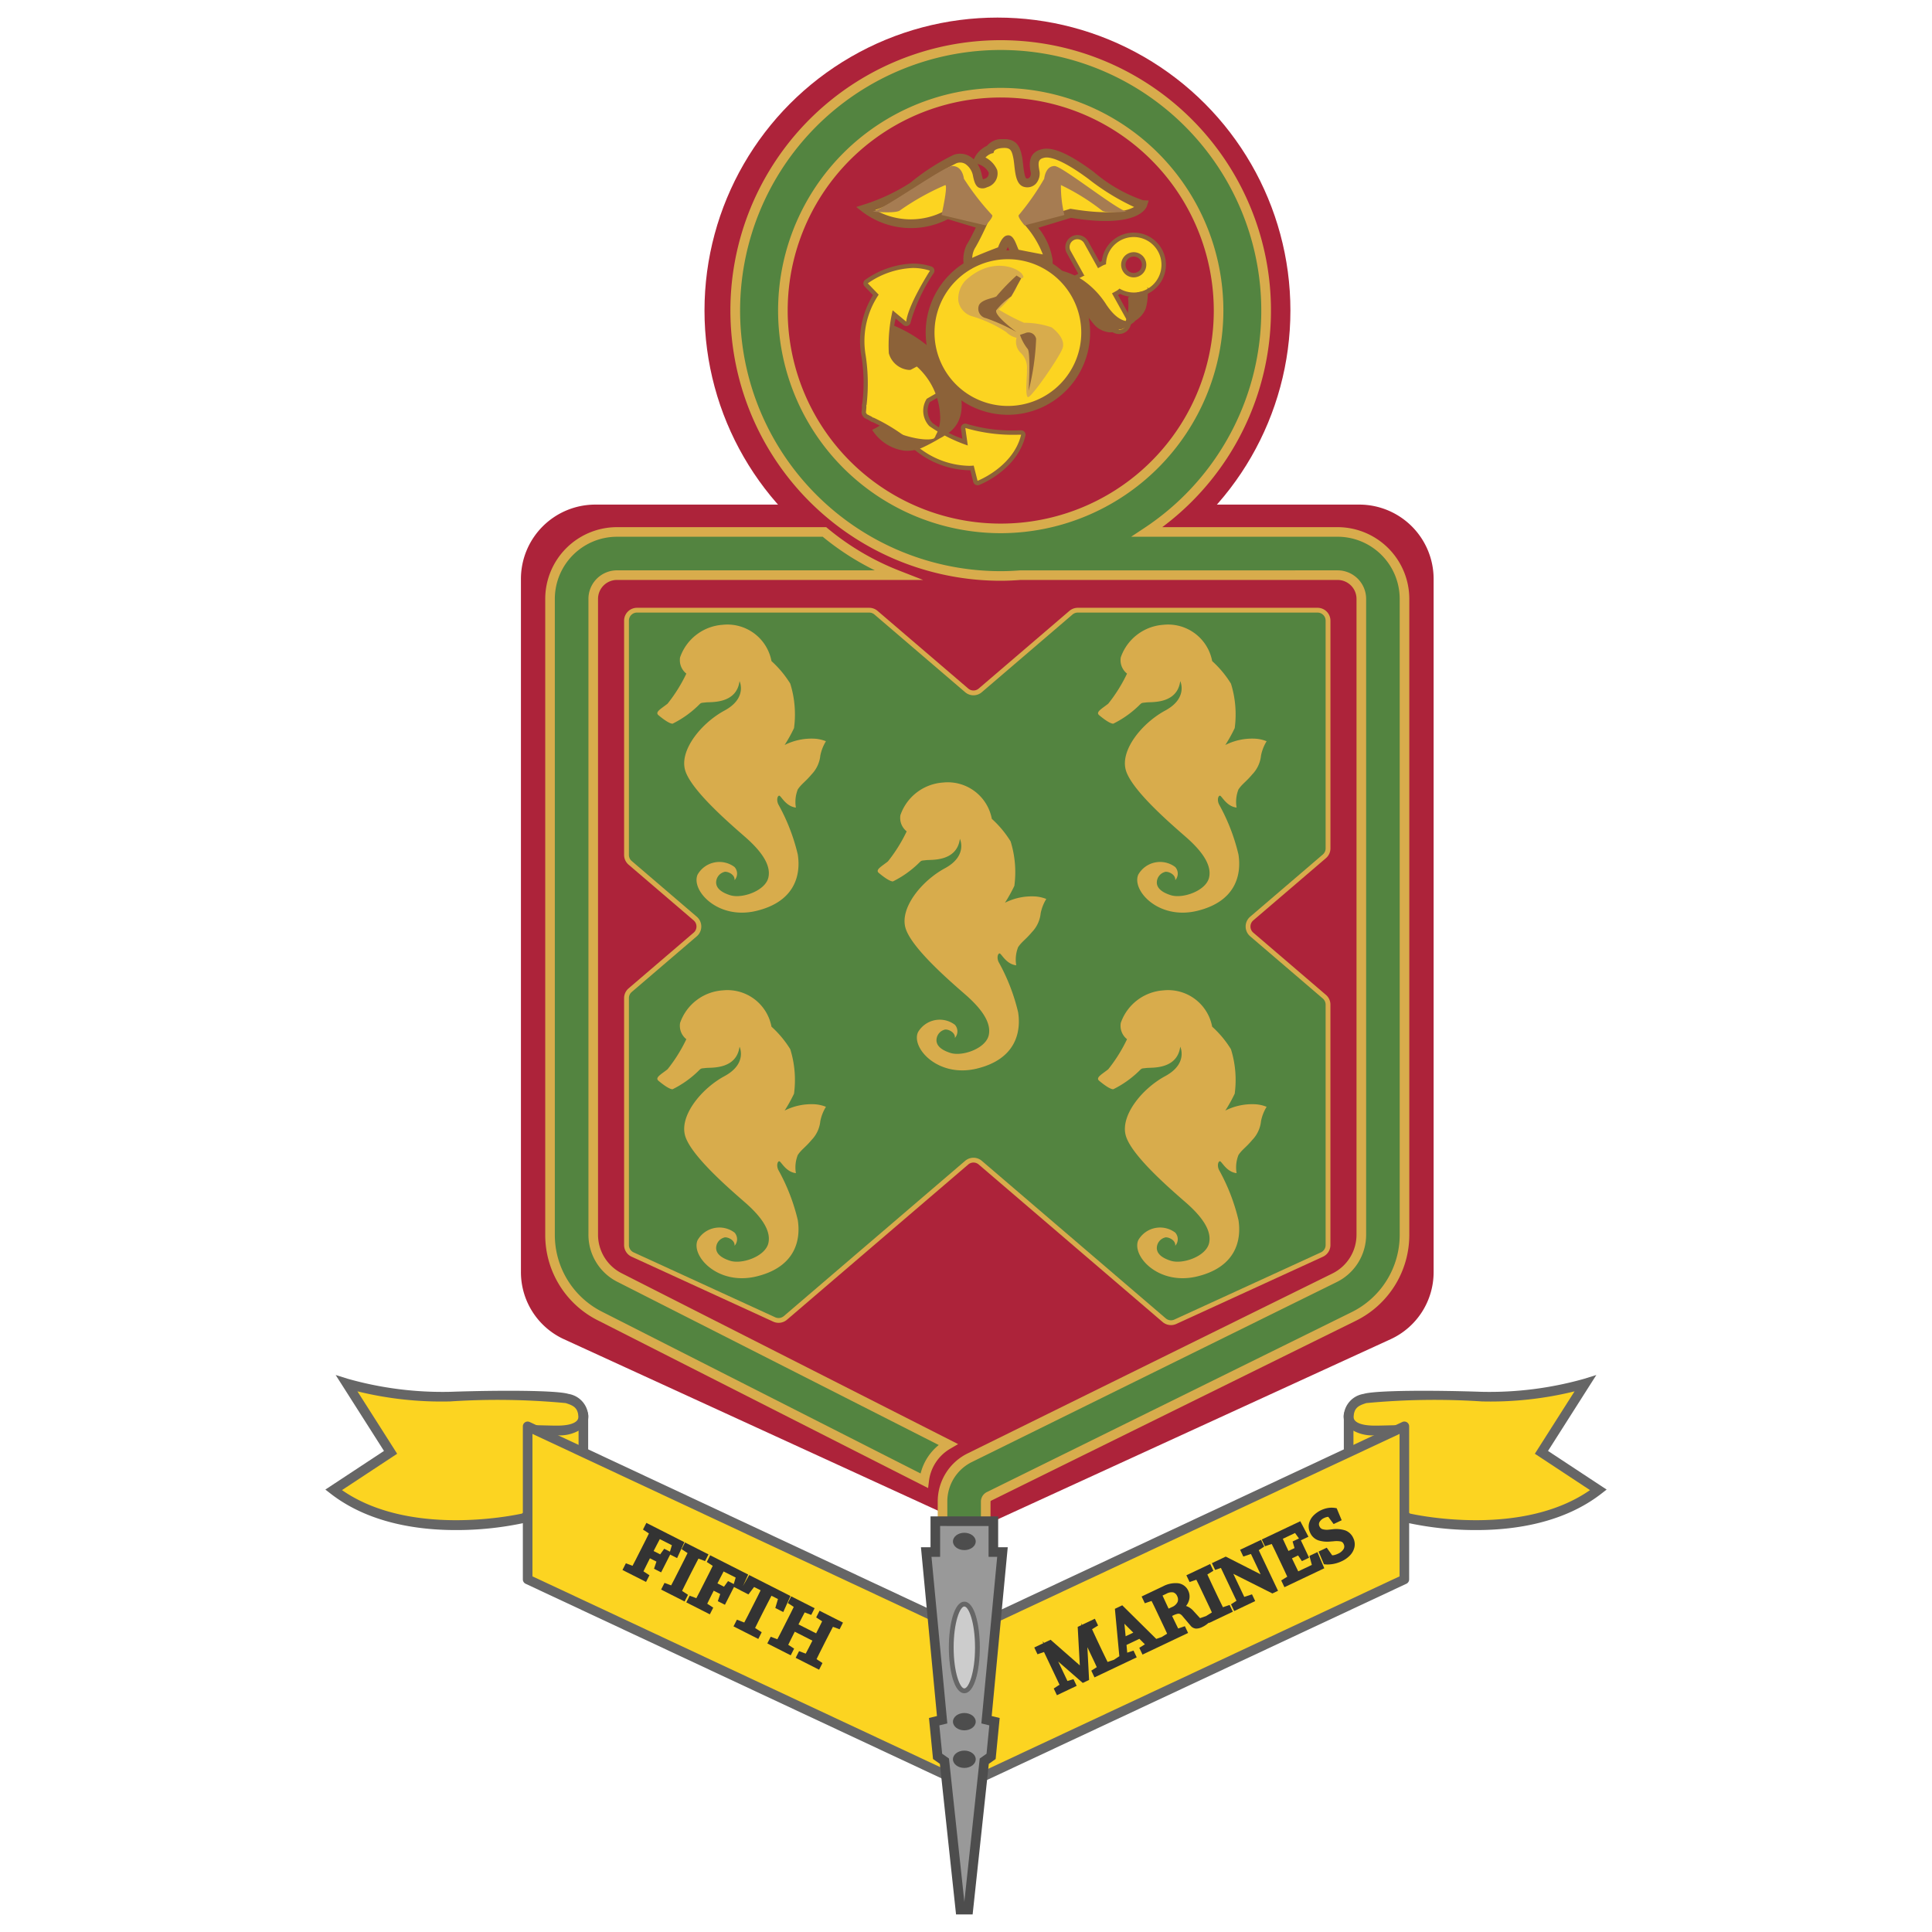 <svg xmlns="http://www.w3.org/2000/svg" width="150" height="150" viewBox="0 0 150 150">
  <defs>
    <style>
      .cls-1 {
        fill: #fcd421;
      }

      .cls-2 {
        fill: #666;
      }

      .cls-3 {
        fill: #333;
      }

      .cls-4 {
        fill: #ad233a;
      }

      .cls-5 {
        fill: #538440;
      }

      .cls-6 {
        fill: #d8ac4c;
      }

      .cls-7 {
        fill: #999;
      }

      .cls-8 {
        fill: #4d4d4d;
      }

      .cls-9 {
        fill: #ccc;
      }

      .cls-10 {
        fill: #8c6239;
      }

      .cls-11 {
        fill: #a67c52;
      }
    </style>
  </defs>
  <g id="Layer_7" data-name="Layer 7">
    <g>
      <g>
        <g>
          <path class="cls-1" d="M109.325,117.862s9.137,2.187,14.775-2.187l-4.423-2.916,3.402-5.346a27.106,27.106,0,0,1-8.019,1.021,56.862,56.862,0,0,0-9.088.146,1.465,1.465,0,0,0-1.264,1.652v4.374Z"/>
          <path class="cls-2" d="M114.612,118.794a25.11,25.11,0,0,1-5.374-.569l-.07-.017-4.833-3.409v-4.567a1.827,1.827,0,0,1,1.525-2.008c.902-.282,5.316-.296,9.213-.163a27.043,27.043,0,0,0,7.895-1.004l.971-.302-3.751,5.895,4.551,3-.411.319C121.417,118.228,117.654,118.794,114.612,118.794Zm-5.133-1.279c.817.179,8.771,1.793,13.969-1.823l-4.282-2.823,3.083-4.845a27.256,27.256,0,0,1-7.202.782,56.399,56.399,0,0,0-8.964.129c-.697.218-1.002.406-1.002,1.297v4.181Z"/>
        </g>
        <path class="cls-2" d="M104.027,113.618a.373.373,0,0,1-.155-.712l3.246-1.478c-.1.002-.179.003-.224.003l-.053 0a3.079,3.079,0,0,1-2.17-.614,1.28,1.28,0,0,1-.336-1.001.364.364,0,0,1,.399-.344.372.372,0,0,1,.344.399.535.535,0,0,0,.135.435c.17.18.58.388,1.618.38l.063-.001c.283,0,2.013-.048,2.031-.048a.383.383,0,0,1,.373.289.373.373,0,0,1-.209.423l-4.909,2.236A.367.367,0,0,1,104.027,113.618Z"/>
        <g>
          <polygon class="cls-1" points="109.033 122.625 74.599 138.736 74.599 126.853 109.033 110.742 109.033 122.625"/>
          <path class="cls-2" d="M74.599,139.109a.372.372,0,0,1-.373-.373V126.853a.373.373,0,0,1,.215-.338l34.434-16.111a.372.372,0,0,1,.531.337V122.625a.373.373,0,0,1-.215.338l-34.434,16.111A.37.37,0,0,1,74.599,139.109Zm.373-12.019V138.15l33.689-15.762v-11.06Zm34.061-4.465h0Z"/>
        </g>
      </g>
      <g>
        <g>
          <path class="cls-1" d="M40.675,117.862s-9.137,2.187-14.775-2.187l4.423-2.916-3.402-5.346a27.106,27.106,0,0,0,8.019,1.021,56.862,56.862,0,0,1,9.088.146,1.465,1.465,0,0,1,1.264,1.652v4.374Z"/>
          <path class="cls-2" d="M35.388,118.794c-3.042,0-6.804-.566-9.716-2.825l-.411-.319,4.551-3L26.061,106.755l.971.302a27.053,27.053,0,0,0,7.896,1.004c3.896-.134,8.31-.12,9.212.163a1.827,1.827,0,0,1,1.525,2.008v4.567l-4.833,3.409-.07.017A25.114,25.114,0,0,1,35.388,118.794Zm-8.836-3.102c5.199,3.617,13.152,2.002,13.969,1.823l4.399-3.102v-4.181c0-.89-.305-1.079-1.002-1.297a56.355,56.355,0,0,0-8.964-.129,27.284,27.284,0,0,1-7.202-.782l3.083,4.845Z"/>
        </g>
        <path class="cls-2" d="M45.973,113.618a.373.373,0,0,0,.155-.712l-3.246-1.478c.1.002.179.003.224.003l.053 0a3.079,3.079,0,0,0,2.17-.614,1.28,1.28,0,0,0,.335-1.001.364.364,0,0,0-.399-.344.372.372,0,0,0-.344.399.535.535,0,0,1-.135.435c-.17.18-.58.388-1.618.38l-.063-.001c-.283,0-2.013-.048-2.031-.048a.383.383,0,0,0-.373.289.373.373,0,0,0,.209.423l4.909,2.236A.367.367,0,0,0,45.973,113.618Z"/>
        <g>
          <polygon class="cls-1" points="40.967 122.625 75.401 138.736 75.401 126.853 40.967 110.742 40.967 122.625"/>
          <path class="cls-2" d="M75.401,139.109a.37.37,0,0,1-.158-.035l-34.434-16.111a.373.373,0,0,1-.215-.338V110.742a.372.372,0,0,1,.531-.337l34.434,16.111a.373.373,0,0,1,.215.338v11.883a.372.372,0,0,1-.373.373ZM41.34,122.388,75.029,138.15V127.09l-33.689-15.762Z"/>
        </g>
      </g>
      <g>
        <path class="cls-3" d="M94.948,124.784q-.123-.25-.245-.5-.157-.322-.309-.643l-.118-.247q-.155-.326-.307-.654-.117-.252-.23-.498l.468-.29-.249-.525-1.848.877.25.524.522-.179q.124.244.242.493l.737,1.553q.118.249.228.496l-.453.281-.465.161-.5-.546a1.332,1.332,0,0,0-.531-.381c-.02-.007-.039-.013-.059-.018a1.179,1.179,0,0,0,.219-.396,1.035,1.035,0,0,0-.038-.776,1.001,1.001,0,0,0-.79-.592,2.058,2.058,0,0,0-1.174.238l-1.663.79.249.525.523-.179q.123.244.242.492l.737,1.553q.119.25.228.496l-.423.262-.42.144L87.132,124.636l-.572.272.345,3.679-.414.276-.498.171q-.123-.25-.244-.499-.157-.323-.309-.644l-.117-.247q-.155-.326-.307-.654-.117-.252-.229-.497l.468-.29-.25-.525-.993.471-.058-.122.008.146-.29.138.164,2.988-2.268-1.989-.505.24-.136-.119.076.147-.702.333.249.525.507-.173,1.204,2.537-.449.294.247.522,1.533-.727-.247-.52-.469.142-.686-1.446-.035-.068,1.911,1.666.49-.232-.132-2.544.5,1.053q.119.251.229.497l-.426.271.249.524,1.719-.816,0,0,1.56-.74-.248-.524-.489.161-.056-.6,1.002-.476.427.428-.437.272.25.525,1.789-.849,0-0,1.751-.831-.25-.525-.52.179q-.112-.229-.228-.467-.117-.241-.245-.508l.094-.044a1.509,1.509,0,0,1,.334-.122.31.31,0,0,1,.187.017.614.614,0,0,1,.217.192l.595.704a.604.604,0,0,0,.422.235,1.055,1.055,0,0,0,.503-.126,1.791,1.791,0,0,0,.238-.134,2.124,2.124,0,0,0,.177-.131l.088-.073.014.03,1.848-.877-.25-.525Zm-4.689-.905.294-.139a.815.815,0,0,1,.544-.106.509.509,0,0,1,.303.299.547.547,0,0,1,.025.449.827.827,0,0,1-.451.397l-.243.115q-.126-.267-.243-.519Q90.374,124.129,90.259,123.879Zm-2.865,3.161-.096-.974.691.692Z"/>
        <polygon class="cls-3" points="98.153 120.075 97.906 119.554 96.282 120.325 96.531 120.849 97.123 120.649 97.873 122.23 95.166 120.854 94.092 121.364 94.343 121.89 94.791 121.732 96.001 124.283 95.576 124.558 95.824 125.08 97.453 124.307 97.204 123.784 96.605 123.982 95.754 122.19 98.788 123.716 99.226 123.509 97.73 120.356 98.153 120.075"/>
        <path class="cls-3" d="M101.664,120.799l.188.7-1.056.501q-.114-.231-.23-.473-.123-.253-.258-.536l.477-.226.294.44.56-.265-.64-1.349.589-.28-.634-1.203-2.989,1.419.249.525.522-.179q.123.244.242.492l.737,1.553q.119.25.228.496l-.469.291.249.525,3.095-1.469-.533-1.257Zm-1.307-1.119.152.513-.473.224q-.108-.229-.218-.465c-.074-.159-.148-.319-.221-.48l.949-.45.305.424Z"/>
        <path class="cls-3" d="M105.066,119.409a1.109,1.109,0,0,0-.608-.584,2.278,2.278,0,0,0-1.039-.088l-.248.025a1.219,1.219,0,0,1-.491-.036.377.377,0,0,1-.23-.211.351.351,0,0,1-0-.351.783.783,0,0,1,.364-.311.878.878,0,0,1,.313-.087l.416.561.625-.296-.389-.933-.101-.017a1.78,1.78,0,0,0-.538-.007,2.085,2.085,0,0,0-1.192.625,1.311,1.311,0,0,0-.322.61,1.069,1.069,0,0,0,.093.692,1.088,1.088,0,0,0,.659.599,2.323,2.323,0,0,0,.921.083l.249-.019a1.739,1.739,0,0,1,.559.017.323.323,0,0,1,.214.2.391.391,0,0,1-.004.386.965.965,0,0,1-.446.368,1.339,1.339,0,0,1-.276.099.934.934,0,0,1-.163.021l-.424-.592-.633.3.415.986.111.011c.052.005.106.007.163.007a2.595,2.595,0,0,0,.44-.041,2.556,2.556,0,0,0,.662-.211,2.1,2.1,0,0,0,.66-.47,1.335,1.335,0,0,0,.334-.628A1.091,1.091,0,0,0,105.066,119.409Z"/>
        <path class="cls-3" d="M51.331,122.078l.7-1.381.54.274.563-1.238-2.95-1.497-.263.518.461.303q-.117.247-.242.493l-.777,1.533q-.126.247-.253.484l-.518-.193-.263.519,1.83.928.263-.519-.465-.305q.117-.24.24-.487c.082-.166.17-.341.262-.524l.507.257-.188.554Zm.684-1.607-.446-.226-.313.434-.509-.258q.116-.226.235-.457.121-.234.245-.468l.937.475Z"/>
        <path class="cls-3" d="M52.956,123.519q.123-.251.246-.499.159-.32.32-.638l.124-.244q.163-.322.33-.643.127-.247.253-.486l.515.192.263-.519-1.824-.925-.263.519.462.303q-.118.247-.242.492l-.778,1.533q-.125.246-.253.484l-.517-.193-.263.519,1.824.925.263-.519Z"/>
        <path class="cls-3" d="M59.897,123.893l.504.256-.206.695.618.314.559-1.246L58.167,122.286l-.481.846.403-.885-2.951-1.496-.263.519.461.303q-.117.247-.242.492l-.778,1.533q-.125.246-.253.484l-.517-.193-.263.519,1.829.928.263-.519-.465-.305q.117-.239.239-.486.124-.249.263-.524l.507.257-.188.555.553.28.701-1.381.509.258-.003.005.618.314.438-.577.507.257q-.116.243-.238.483l-.778,1.533q-.124.245-.254.485l-.57-.22-.264.52,1.924.976.264-.52-.512-.329q.122-.25.245-.497.16-.321.321-.638l.124-.244q.165-.326.332-.648Q59.773,124.128,59.897,123.893Zm-2.927-.909-.446-.226-.313.433-.509-.258c.077-.151.155-.303.235-.457q.121-.235.244-.469l.937.475Z"/>
        <path class="cls-3" d="M63.368,125.575l.462.303q-.11.233-.229.465l-.238.47-1.37-.695q.112-.219.23-.448.126-.242.253-.484l.508.195.263-.52-1.819-.922-.263.519.462.303q-.118.247-.242.492l-.778,1.533q-.125.246-.253.484l-.517-.193-.263.519,1.819.922.263-.52-.457-.295q.116-.239.239-.485.124-.252.267-.534l1.37.695-.26.512q-.128.253-.259.496l-.517-.193-.263.519,1.818.922.263-.518-.46-.302q.123-.251.246-.499l.444-.882q.164-.321.33-.643.128-.247.253-.486l.516.192.263-.519-1.819-.922Z"/>
      </g>
      <path class="cls-4" d="M75.875,118.688h-0L43.768,103.969a5.729,5.729,0,0,1-3.323-5.215V44.985a5.775,5.775,0,0,1,5.741-5.808h59.379a5.775,5.775,0,0,1,5.741,5.808V98.754a5.729,5.729,0,0,1-3.323,5.215Z"/>
      <circle class="cls-4" cx="77.442" cy="24.11" r="22.745"/>
      <g>
        <path class="cls-5" d="M102.824,77.382l-5.641-4.831a.812.812,0,0,1,0-1.234l5.641-4.831a.812.812,0,0,0,.284-.617V48.186a.812.812,0,0,0-.812-.812H83.676a.812.812,0,0,0-.528.195l-7.04,6.029a.812.812,0,0,1-1.056,0l-7.04-6.029a.812.812,0,0,0-.528-.195H49.454a.812.812,0,0,0-.812.812V66.374a.812.812,0,0,0,.284.617l5.052,4.327a.812.812,0,0,1,0,1.234l-5.052,4.327a.812.812,0,0,0-.284.617V96.665a.812.812,0,0,0,.474.738l10.997,5.041a.812.812,0,0,0,.867-.121L75.052,90.27a.812.812,0,0,1,1.056,0l14.279,12.228a.812.812,0,0,0,.867.121l11.38-5.217a.812.812,0,0,0,.474-.738V77.999A.812.812,0,0,0,102.824,77.382Z"/>
        <path class="cls-6" d="M90.916,102.88a1.001,1.001,0,0,1-.651-.239L75.987,90.412a.621.621,0,0,0-.814,0L61.1,102.464a1.002,1.002,0,0,1-1.066.149l-10.996-5.042a.999.999,0,0,1-.583-.907V77.495a.998.998,0,0,1,.349-.758l5.052-4.327a.626.626,0,0,0,0-.95l-5.052-4.326a.998.998,0,0,1-.349-.758V48.187a1.0 1,0,0,1,.998-.998H67.484a.999.999,0,0,1,.65.24l7.04,6.029a.623.623,0,0,0,.814,0l7.04-6.029a1.001,1.001,0,0,1,.65-.24h18.619a1.0 1,0,0,1,.998.998V65.869a.998.998,0,0,1-.349.758L97.304,71.459a.626.626,0,0,0,0,.95l5.641,4.832a.998.998,0,0,1,.349.758V96.665a1,1,0,0,1-.583.908L91.331,102.789A.992.992,0,0,1,90.916,102.88ZM75.581,89.887a.995.995,0,0,1,.649.242l14.278,12.228a.627.627,0,0,0,.668.094l11.38-5.217a.627.627,0,0,0,.365-.569V77.999a.625.625,0,0,0-.219-.475l-5.641-4.832a.998.998,0,0,1,0-1.517l5.641-4.831a.625.625,0,0,0,.219-.475V48.187a.627.627,0,0,0-.626-.626H83.676a.628.628,0,0,0-.407.15L76.23,53.74a.993.993,0,0,1-1.299,0L67.891,47.711a.627.627,0,0,0-.407-.15H49.454a.627.627,0,0,0-.626.626V66.374a.625.625,0,0,0,.219.475l5.052,4.326a.998.998,0,0,1,0,1.517l-5.052,4.327a.625.625,0,0,0-.219.475V96.665a.626.626,0,0,0,.365.568l10.996,5.042a.63.63,0,0,0,.668-.094L74.931,90.129A.996.996,0,0,1,75.581,89.887Z"/>
      </g>
      <g>
        <g>
          <path class="cls-5" d="M103.85,41.301H89.059a20.605,20.605,0,1,0-11.362,3.417c.519,0,1.031-.026,1.54-.063h24.612a1.844,1.844,0,0,1,1.842,1.842V95.85a3.726,3.726,0,0,1-2.09,3.362L75.302,113.172a3.783,3.783,0,0,0-2.124,3.415v2.83H76.531v-2.83a.451.451,0,0,1,.254-.408l28.3-13.96A7.059,7.059,0,0,0,109.045,95.85V46.496A5.201,5.201,0,0,0,103.85,41.301ZM60.784,24.11A16.913,16.913,0,1,1,77.697,41.024,16.913,16.913,0,0,1,60.784,24.11Z"/>
          <path class="cls-6" d="M76.904,119.79h-4.099V116.587a4.154,4.154,0,0,1,2.332-3.75l28.3-13.959a3.356,3.356,0,0,0,1.882-3.028v-49.354a1.471,1.471,0,0,0-1.469-1.469H79.238q-.832.063-1.54.063a20.985,20.985,0,1,1,12.539-4.162h13.613a5.574,5.574,0,0,1,5.568,5.568v49.354a7.429,7.429,0,0,1-4.168,6.704L76.95,116.514a.08.08,0,0,0-.046.073Zm-3.353-.745H76.158V116.587a.822.822,0,0,1,.462-.742l28.3-13.96a6.689,6.689,0,0,0,3.752-6.036v-49.354a4.828,4.828,0,0,0-4.823-4.823H87.821l1.032-.683A20.232,20.232,0,1,0,77.698,44.345c.46,0,.941-.02,1.513-.062l24.64-.001a2.217,2.217,0,0,1,2.215,2.215v49.354a4.096,4.096,0,0,1-2.298,3.696L75.467,113.506a3.413,3.413,0,0,0-1.917,3.081ZM77.698,41.396A17.286,17.286,0,1,1,94.983,24.111,17.305,17.305,0,0,1,77.698,41.396Zm0-33.826A16.541,16.541,0,1,0,94.238,24.111,16.559,16.559,0,0,0,77.698,7.57Z"/>
        </g>
        <g>
          <path class="cls-5" d="M73.61,112.142,48.149,99.213A3.727,3.727,0,0,1,46.058,95.85V46.496a1.844,1.844,0,0,1,1.842-1.842H69.692a20.589,20.589,0,0,1-5.682-3.353h-16.11A5.201,5.201,0,0,0,42.705,46.496V95.85a7.052,7.052,0,0,0,3.943,6.361l25.104,12.748A3.766,3.766,0,0,1,73.61,112.142Z"/>
          <path class="cls-6" d="M72.058,115.533l-25.579-12.989a7.412,7.412,0,0,1-4.147-6.694v-49.354a5.574,5.574,0,0,1,5.568-5.568H64.145l.103.086a20.174,20.174,0,0,0,5.579,3.293l1.842.72H47.9a1.471,1.471,0,0,0-1.469,1.469v49.354a3.357,3.357,0,0,0,1.883,3.029l26.075,13.241-.591.345a3.385,3.385,0,0,0-1.676,2.54ZM47.9,41.673a4.828,4.828,0,0,0-4.823,4.823v49.354a6.673,6.673,0,0,0,3.735,6.027L71.476,114.401a4.106,4.106,0,0,1,1.408-2.21L47.98,99.545a4.095,4.095,0,0,1-2.294-3.695v-49.354a2.217,2.217,0,0,1,2.215-2.215H67.922a20.885,20.885,0,0,1-4.046-2.608Z"/>
        </g>
      </g>
      <g>
        <polygon class="cls-7" points="77.831 120.5 77.124 120.5 77.124 118.105 74.915 118.105 74.827 118.105 72.618 118.105 72.618 120.5 71.911 120.5 73.148 133.52 72.53 133.67 72.795 136.364 73.325 136.738 74.562 148.262 75.181 148.262 76.417 136.738 76.948 136.364 77.213 133.67 76.594 133.52 77.831 120.5"/>
        <path class="cls-8" d="M75.515,148.635H74.227l-1.255-11.69-.532-.376-.314-3.186.62-.15L71.502,120.127h.744v-2.394h5.251V120.127h.744l-1.246,13.107.62.15-.313,3.186-.532.376Zm-2.366-12.477.529.373,1.194,11.121,1.194-11.121.529-.373.216-2.202-.618-.149,1.229-12.935h-.67v-2.394H72.991v2.394h-.67l1.228,12.935-.618.149Z"/>
      </g>
      <g>
        <ellipse class="cls-9" cx="74.871" cy="127.908" rx="1.016" ry="3.367"/>
        <path class="cls-2" d="M74.871,131.462c-.789,0-1.202-1.788-1.202-3.554s.413-3.554,1.202-3.554,1.202,1.788,1.202,3.554S75.661,131.462,74.871,131.462Zm0-6.735c-.338,0-.83,1.239-.83,3.181s.491,3.181.83,3.181.83-1.239.83-3.181S75.21,124.727,74.871,124.727Z"/>
      </g>
      <ellipse class="cls-8" cx="74.871" cy="119.677" rx="0.884" ry="0.673"/>
      <ellipse class="cls-8" cx="74.871" cy="133.67" rx="0.884" ry="0.673"/>
      <ellipse class="cls-8" cx="74.871" cy="136.589" rx="0.884" ry="0.673"/>
      <g>
        <g>
          <g>
            <path class="cls-1" d="M75.898,37.503a.171.171,0,0,1-.166-.13L75.469,36.332q-.116.007-.236.007a6.673,6.673,0,0,1-4.308-1.715,14.468,14.468,0,0,0-3.134-2.022.159.159,0,0,1-.084-.024l-.137-.092c-.212-.107-.359-.18-.36-.18a.609.609,0,0,1-.151-.273c0-.001.016-.164.037-.42l-.006-.145a.173.173,0,0,1,.025-.096,14.448,14.448,0,0,0-.064-3.717,6.688,6.688,0,0,1,.948-4.761l-.746-.774a.171.171,0,0,1-.048-.132.173.173,0,0,1,.068-.124,6.635,6.635,0,0,1,3.6-1.227,4.396,4.396,0,0,1,1.385.219.171.171,0,0,1,.09.255,14.295,14.295,0,0,0-1.818,3.883.172.172,0,0,1-.171.153.169.169,0,0,1-.11-.04l-.831-.695a10.062,10.062,0,0,0-.244,2.971,1.597,1.597,0,0,0,1.398,1.169.685.685,0,0,0,.078-.004c.227-.114,2.137-1.158,4.338-2.361,3.537-1.933,7.888-4.312,8.963-4.862l-.984-1.77a.776.776,0,0,1,1.356-.754l.993,1.786.202-.112a1.112,1.112,0,0,1,.187-.082,2.324,2.324,0,0,1,4.35-.964A2.324,2.324,0,0,1,88.028,22.883a2.343,2.343,0,0,1-1.088-.269,1.141,1.141,0,0,1-.168.115l-.202.112.993,1.786a.776.776,0,0,1-1.356.754l-.984-1.77c-1.035.623-5.356,3.065-8.868,5.05-2.18,1.232-4.071,2.301-4.288,2.434a1.583,1.583,0,0,0,.211,1.869,10.049,10.049,0,0,0,2.652,1.362l-.152-1.073a.171.171,0,0,1,.069-.162.169.169,0,0,1,.101-.033.171.171,0,0,1,.074.017,13.012,13.012,0,0,0,4.075.507l.185-.001a.171.171,0,0,1,.167.211c-.618,2.563-3.372,3.656-3.489,3.701A.172.172,0,0,1,75.898,37.503ZM88.02,19.753a.805.805,0,1,0,.706.414A.806.806,0,0,0,88.02,19.753Z"/>
            <path class="cls-10" d="M88.018,18.404a2.154,2.154,0,0,1,1.05,4.037,2.134,2.134,0,0,1-1.04.27,2.174,2.174,0,0,1-1.112-.307,1.099,1.099,0,0,1-.229.175l-.352.196,1.076,1.936a.606.606,0,0,1-.234.821.598.598,0,0,1-.292.076.606.606,0,0,1-.53-.31l-1.071-1.926c.05-.032.075-.05.073-.053l-.078.043.005.009c-1.06.674-13.284,7.533-13.335,7.595a1.728,1.728,0,0,0,.203,2.115,11.876,11.876,0,0,0,2.987,1.506l-.192-1.359a13.167,13.167,0,0,0,4.149.523c.118,0,.185-.001.185-.001-.604,2.505-3.384,3.581-3.384,3.581l-.299-1.182a3.617,3.617,0,0,1-.367.018,6.514,6.514,0,0,1-4.177-1.655,14.512,14.512,0,0,0-3.234-2.089l-.02.011-.137-.092c-.231-.119-.379-.192-.379-.192l-.002-.065-.054-.036s.016-.164.037-.423l-.006-.165.02-.011a14.513,14.513,0,0,0-.067-3.849,6.446,6.446,0,0,1,1.009-4.724l-.846-.878a6.526,6.526,0,0,1,3.497-1.193,4.218,4.218,0,0,1,1.331.21s-1.702,2.647-1.844,3.957l-1.053-.881a11.876,11.876,0,0,0-.298,3.332,1.77,1.77,0,0,0,1.563,1.298.884.884,0,0,0,.126-.009c.079-.011,12.358-6.772,13.49-7.317l.005.009.078-.043-.001-.001a.443.443,0,0,0-.082.035L83.118,19.471a.606.606,0,0,1,.234-.821.598.598,0,0,1,.292-.076.606.606,0,0,1,.53.31l1.076,1.936.352-.196a1.1,1.1,0,0,1,.269-.102,2.15,2.15,0,0,1,2.148-2.118m.005,3.131a.977.977,0,1,0-.856-.502.971.971,0,0,0,.856.502M79.282,33.75h.002m8.734-15.689h0a2.492,2.492,0,0,0-2.474,2.209c-.038.016-.074.034-.109.054l-.052.029-.909-1.636a.947.947,0,0,0-1.655.92l.898,1.615c-1.298.676-5.423,2.931-8.804,4.78-2.043,1.117-3.978,2.175-4.309,2.346l-.03.001a1.436,1.436,0,0,1-1.232-1.042,8.776,8.776,0,0,1,.192-2.609l.607.508a.343.343,0,0,0,.561-.226,13.426,13.426,0,0,1,1.792-3.808.343.343,0,0,0-.181-.511,4.57,4.57,0,0,0-1.438-.227A6.822,6.822,0,0,0,67.17,21.727a.343.343,0,0,0-.041.512l.649.673a6.796,6.796,0,0,0-.891,4.795,12.692,12.692,0,0,1,.059,3.618.343.343,0,0,0-.028.149l.005.145c-.02.243-.035.396-.035.397a.601.601,0,0,0,.246.443c.001.001.14.069.356.18l.12.081a.343.343,0,0,0,.142.055,12.691,12.691,0,0,1,3.041,1.96,6.875,6.875,0,0,0,4.439,1.776q.052,0,.104-.001l.229.907a.343.343,0,0,0,.456.236c.12-.046,2.937-1.165,3.587-3.796a.343.343,0,0,0-.325-.448h-.002l-.005 0c-.002,0-.066.001-.18.001a12.155,12.155,0,0,1-4.001-.489.343.343,0,0,0-.488.357l.111.783A8.782,8.782,0,0,1,72.403,32.845a1.408,1.408,0,0,1-.218-1.621c.319-.189,2.24-1.275,4.267-2.42,3.355-1.896,7.448-4.209,8.708-4.955l.898,1.615a.947.947,0,0,0,1.655-.92l-.909-1.636.052-.029c.035-.02.07-.041.103-.064a2.496,2.496,0,1,0,1.06-4.753Zm.005,3.131a.636.636,0,0,1-.556-.326.635.635,0,1,1,.556.326Z"/>
          </g>
          <path class="cls-10" d="M80.139,21.695a5.753,5.753,0,0,1,2.707,1.078,5.59,5.59,0,0,1,1.089,1.059,15.557,15.557,0,0,0,1.01,1.362,1.815,1.815,0,0,0,1.245.61,1.286,1.286,0,0,0,.598-.16c.399-.204.789-.429,1.179-.65a1.947,1.947,0,0,0,.991-1.05,4.173,4.173,0,0,0,.123-1.651c.356.306-.683.37-.754.409-.08.044-.75.339-.745.424a4.814,4.814,0,0,1-.061,1.444,1.967,1.967,0,0,1-.246.585,1.635,1.635,0,0,1-.229.284c-.552.544,1.513-.63.978-.517-.964.205-1.628-.534-2.123-1.259a6.629,6.629,0,0,0-1.805-1.899,5.749,5.749,0,0,0-2.457-.903,1.028,1.028,0,0,0-.222.117q-.267.144-.531.292-.265.147-.529.297c-.041.024-.177.132-.217.127Z"/>
          <path class="cls-10" d="M72.936,34.051c.265-.139.383-.21.352-.211.069-.042.14-.084.208-.127,1.877-1.168,1.141-3.785.234-5.124A5.69,5.69,0,0,0,71.066,26.486c-.101-.039-.719.39-.827.45-.194.108-.388.216-.581.326a1.486,1.486,0,0,1-.238.139A5.442,5.442,0,0,1,72.997,32.568a2.835,2.835,0,0,1-.359,1.257.354.354,0,0,1-.12.2c-.007.01-.016.019-.023.029l-.049.008c-.4.146-1.899.078-4.114-1.036a5.34,5.34,0,0,1-.617.346,3.496,3.496,0,0,0,2.47,1.615,2.861,2.861,0,0,0,1.451-.245A14.57,14.57,0,0,0,72.936,34.051Z"/>
          <path class="cls-10" d="M69.337,25.252a10.691,10.691,0,0,1,3.277,2.12s-1.303.878-1.677,1.035a1.444,1.444,0,0,1-1.569-.612A5.193,5.193,0,0,1,69.337,25.252Z"/>
        </g>
        <g>
          <circle class="cls-1" cx="78.253" cy="25.821" r="6.04"/>
          <path class="cls-10" d="M78.253,32.204a6.383,6.383,0,1,1,6.383-6.383A6.391,6.391,0,0,1,78.253,32.204Zm0-12.08a5.697,5.697,0,1,0,5.696,5.696A5.703,5.703,0,0,0,78.253,20.124Z"/>
        </g>
        <g>
          <path class="cls-1" d="M75.971,12.399a1.694,1.694,0,0,1,.895-.805S77,11.191,77.85,11.146s1.029.403,1.163,1.074.089,1.879.626,1.969.805-.403.716-.895-.224-1.208.671-1.387,2.461.805,3.669,1.7,3.176,2.237,4.027,2.282c0,0-.492,1.521-5.592.671l-3.087.94s1.342,1.655,1.342,2.684c0,0-2.371-.447-2.505-.492s-.403-1.118-.626-1.074-.492.85-.492.85a22.146,22.146,0,0,0-2.505,1.074c-.134.179-.224-.85.134-1.432s.85-1.655.85-1.655l-2.684-.805a5.917,5.917,0,0,1-6.353-.447A15.152,15.152,0,0,0,70.826,14.502a17.823,17.823,0,0,1,3.311-2.147c.894-.316,1.566.403,1.745,1.253s.313.716.716.582a.767.767,0,0,0,.492-.895A1.655,1.655,0,0,0,75.971,12.399Z"/>
          <path class="cls-10" d="M75.224,20.905a.365.365,0,0,1-.206-.064c-.358-.244-.257-1.364.08-1.911.217-.352.489-.902.662-1.262l-2.169-.651a6.26,6.26,0,0,1-6.599-.545l-.516-.402.624-.196a14.92,14.92,0,0,0,3.524-1.649l.114-.084a16.887,16.887,0,0,1,3.285-2.111,1.474,1.474,0,0,1,1.244.091,1.634,1.634,0,0,1,.337.254l.056-.121a2.066,2.066,0,0,1,.972-.937,1.48,1.48,0,0,1,1.2-.515c1.144-.061,1.381.665,1.518,1.349.037.184.06.393.084.615.078.703.166,1.067.262,1.083a.233.233,0,0,0,.229-.057.513.513,0,0,0,.093-.438c-.085-.465-.281-1.541.941-1.784.829-.167,2.117.41,3.94,1.761a11.798,11.798,0,0,0,3.84,2.215l.445.023L89.048,15.994c-.059.183-.728,1.762-5.896.917l-2.539.773a5.267,5.267,0,0,1,1.115,2.499v.414l-.407-.077c-.894-.169-2.414-.458-2.55-.504-.205-.068-.285-.265-.429-.621-.025-.061-.058-.143-.093-.223a3.844,3.844,0,0,0-.163.404l-.052.154-.152.058a25.043,25.043,0,0,0-2.381.993A.379.379,0,0,1,75.224,20.905Zm.306-.158-0.0 0Zm-2.018-4.469,3.204.961-.164.358c-.02.045-.505,1.099-.87,1.692a1.671,1.671,0,0,0-.198.733c.348-.165.95-.418,2.006-.819.311-.845.598-.902.696-.922.413-.084.596.373.791.856.031.077.073.18.106.25.294.063,1.154.229,1.885.368a7.487,7.487,0,0,0-1.191-2.04l-.321-.396,3.651-1.111.079.013c3.036.507,4.333.153,4.867-.15a17.975,17.975,0,0,1-3.561-2.189c-2.145-1.589-3.051-1.708-3.397-1.639-.48.096-.521.329-.402.983a1.181,1.181,0,0,1-.278,1.049.92.92,0,0,1-.831.252c-.657-.11-.75-.946-.831-1.685-.023-.206-.044-.4-.075-.555-.131-.655-.247-.826-.809-.799-.568.03-.686.236-.687.238l-.053.158-.148.032a1.225,1.225,0,0,0-.469.312,1.97,1.97,0,0,1,.908.971,1.106,1.106,0,0,1-.714,1.314l-.093.032a.727.727,0,0,1-.629.017c-.238-.134-.341-.426-.437-.886a1.42,1.42,0,0,0-.616-.957.795.795,0,0,0-.679-.043,17.151,17.151,0,0,0-3.107,2.017l-.115.084a13.498,13.498,0,0,1-3.075,1.527,5.593,5.593,0,0,0,5.429.047Zm2.383-3.542a2.415,2.415,0,0,1,.322.801,2.716,2.716,0,0,0,.103.385l.064-.022.105-.036a.429.429,0,0,0,.271-.475,1.374,1.374,0,0,0-.823-.648Z"/>
        </g>
        <path class="cls-11" d="M79.55,17.499s-.582-.671-.447-.805a19.579,19.579,0,0,0,1.969-2.819c.045-.358.224-.984.805-.984s4.832,3.4,5.592,3.534c0,0-1.611.179-1.924-.089a17.119,17.119,0,0,0-3.176-1.969,9.488,9.488,0,0,0,.268,2.326Z"/>
        <path class="cls-6" d="M74.942,21.794A2.094,2.094,0,0,0,74.405,23.36a1.503,1.503,0,0,0,1.118,1.208,10.194,10.194,0,0,1,2.595,1.208,1.565,1.565,0,0,0,.805.447,1.21,1.21,0,0,0,.358,1.208,1.599,1.599,0,0,1,.447,1.297c.045.224-.179,2.058.089,2.103s2.461-3.132,2.684-3.803-.492-1.342-.85-1.611a6.531,6.531,0,0,0-2.147-.358,15.819,15.819,0,0,1-1.969-1.029s1.342-1.163,1.432-1.924.716-.313.403-.805S77,19.87,74.942,21.794Z"/>
        <path class="cls-11" d="M76.526,17.499s.645-.671.496-.805a19.697,19.697,0,0,1-2.184-2.819c-.05-.358-.248-.984-.894-.984S68.583,16.291,67.739,16.425c0,0,1.787.179,2.135-.089a19.459,19.459,0,0,1,3.525-1.969c.199.134-.298,2.326-.298,2.326Z"/>
        <path class="cls-10" d="M78.924,21.392a17.12,17.12,0,0,0-1.521,1.566c-.045.179-1.118.224-1.387.716a.747.747,0,0,0,.537,1.029,14.874,14.874,0,0,1,2.371,1.074s-1.79-1.297-1.566-1.7a5.575,5.575,0,0,1,1.163-1.074l.761-1.387Z"/>
        <path class="cls-10" d="M79.595,25.865a.608.608,0,0,1,.85.447,19.483,19.483,0,0,1-.582,4.027s.179-3.042-.089-3.266a3.712,3.712,0,0,1-.582-1.074Z"/>
      </g>
      <path class="cls-6" d="M68.208,67.754s.778.68,1.118.68a7.847,7.847,0,0,0,1.993-1.409c.243-.243.194-.194.583-.243s2.381.146,2.624-1.652c0,0,.632,1.312-1.166,2.284s-3.499,3.062-3.062,4.617,3.499,4.18,4.666,5.2,2.041,2.138,1.798,3.159-2.041,1.652-2.965,1.361-1.166-.729-1.069-1.166a.854.854,0,0,1,.583-.632c.194-.097.875.146.826.632a.762.762,0,0,0,0-1.021,1.95,1.95,0,0,0-2.867.583c-.535,1.215,1.555,3.548,4.569,2.819s3.451-2.819,3.208-4.374a15.159,15.159,0,0,0-1.507-3.888c-.146-.292-.097-.632.049-.68s.486.826,1.312.923a2.617,2.617,0,0,1,.146-1.409c.292-.437.583-.583,1.069-1.166a2.458,2.458,0,0,0,.68-1.458,3.358,3.358,0,0,1,.437-1.118,2.835,2.835,0,0,0-.826-.194,4.629,4.629,0,0,0-2.381.486,11.736,11.736,0,0,0,.729-1.312,8.021,8.021,0,0,0-.292-3.451,8.052,8.052,0,0,0-1.458-1.75,3.481,3.481,0,0,0-3.791-2.819,3.771,3.771,0,0,0-3.305,2.527,1.328,1.328,0,0,0,.486,1.264,11.969,11.969,0,0,1-1.458,2.333C68.451,67.268,67.965,67.511,68.208,67.754Z"/>
      <path class="cls-6" d="M85.316,83.89s.778.68,1.118.68a7.847,7.847,0,0,0,1.993-1.409c.243-.243.194-.194.583-.243s2.381.146,2.624-1.652c0,0,.632,1.312-1.166,2.284s-3.499,3.062-3.062,4.617,3.499,4.18,4.666,5.2,2.041,2.138,1.798,3.159-2.041,1.652-2.965,1.361-1.166-.729-1.069-1.166a.854.854,0,0,1,.583-.632c.194-.097.875.146.826.632a.762.762,0,0,0,0-1.021,1.95,1.95,0,0,0-2.867.583c-.535,1.215,1.555,3.548,4.569,2.819s3.451-2.819,3.208-4.374a15.159,15.159,0,0,0-1.507-3.888c-.146-.292-.097-.632.049-.68s.486.826,1.312.923a2.617,2.617,0,0,1,.146-1.409c.292-.437.583-.583,1.069-1.166a2.458,2.458,0,0,0,.68-1.458,3.358,3.358,0,0,1,.437-1.118,2.835,2.835,0,0,0-.826-.194,4.628,4.628,0,0,0-2.381.486,11.738,11.738,0,0,0,.729-1.312,8.021,8.021,0,0,0-.292-3.451,8.052,8.052,0,0,0-1.458-1.75,3.481,3.481,0,0,0-3.791-2.819,3.771,3.771,0,0,0-3.305,2.527,1.328,1.328,0,0,0,.486,1.264,11.969,11.969,0,0,1-1.458,2.333C85.559,83.404,85.073,83.647,85.316,83.89Z"/>
      <path class="cls-6" d="M51.1,83.89s.778.68,1.118.68a7.847,7.847,0,0,0,1.993-1.409c.243-.243.194-.194.583-.243s2.381.146,2.624-1.652c0,0,.632,1.312-1.166,2.284s-3.499,3.062-3.062,4.617,3.499,4.18,4.666,5.2,2.041,2.138,1.798,3.159S57.613,98.179,56.69,97.887s-1.166-.729-1.069-1.166a.854.854,0,0,1,.583-.632c.194-.097.875.146.826.632a.762.762,0,0,0,0-1.021,1.95,1.95,0,0,0-2.867.583c-.535,1.215,1.555,3.548,4.569,2.819s3.451-2.819,3.208-4.374a15.159,15.159,0,0,0-1.507-3.888c-.146-.292-.097-.632.049-.68s.486.826,1.312.923a2.617,2.617,0,0,1,.146-1.409c.292-.437.583-.583,1.069-1.166a2.458,2.458,0,0,0,.68-1.458,3.358,3.358,0,0,1,.437-1.118,2.835,2.835,0,0,0-.826-.194,4.628,4.628,0,0,0-2.381.486,11.737,11.737,0,0,0,.729-1.312,8.021,8.021,0,0,0-.292-3.451,8.052,8.052,0,0,0-1.458-1.75,3.481,3.481,0,0,0-3.791-2.819,3.771,3.771,0,0,0-3.305,2.527,1.328,1.328,0,0,0,.486,1.264,11.969,11.969,0,0,1-1.458,2.333C51.343,83.404,50.857,83.647,51.1,83.89Z"/>
      <path class="cls-6" d="M85.316,55.507s.778.68,1.118.68a7.847,7.847,0,0,0,1.993-1.409c.243-.243.194-.194.583-.243s2.381.146,2.624-1.652c0,0,.632,1.312-1.166,2.284s-3.499,3.062-3.062,4.617,3.499,4.18,4.666,5.2,2.041,2.138,1.798,3.159-2.041,1.652-2.965,1.361-1.166-.729-1.069-1.166a.854.854,0,0,1,.583-.632c.194-.097.875.146.826.632a.762.762,0,0,0,0-1.021,1.95,1.95,0,0,0-2.867.583c-.535,1.215,1.555,3.548,4.569,2.819s3.451-2.819,3.208-4.374a15.159,15.159,0,0,0-1.507-3.888c-.146-.292-.097-.632.049-.68s.486.826,1.312.923a2.617,2.617,0,0,1,.146-1.409c.292-.437.583-.583,1.069-1.166a2.458,2.458,0,0,0,.68-1.458,3.358,3.358,0,0,1,.437-1.118,2.835,2.835,0,0,0-.826-.194,4.629,4.629,0,0,0-2.381.486,11.738,11.738,0,0,0,.729-1.312,8.021,8.021,0,0,0-.292-3.451,8.052,8.052,0,0,0-1.458-1.75,3.481,3.481,0,0,0-3.791-2.819,3.771,3.771,0,0,0-3.305,2.527,1.328,1.328,0,0,0,.486,1.264,11.969,11.969,0,0,1-1.458,2.333C85.559,55.021,85.073,55.264,85.316,55.507Z"/>
      <path class="cls-6" d="M51.1,55.507s.778.68,1.118.68a7.847,7.847,0,0,0,1.993-1.409c.243-.243.194-.194.583-.243s2.381.146,2.624-1.652c0,0,.632,1.312-1.166,2.284s-3.499,3.062-3.062,4.617,3.499,4.18,4.666,5.2,2.041,2.138,1.798,3.159S57.613,69.796,56.69,69.504s-1.166-.729-1.069-1.166a.854.854,0,0,1,.583-.632c.194-.097.875.146.826.632a.762.762,0,0,0,0-1.021,1.95,1.95,0,0,0-2.867.583c-.535,1.215,1.555,3.548,4.569,2.819s3.451-2.819,3.208-4.374a15.159,15.159,0,0,0-1.507-3.888c-.146-.292-.097-.632.049-.68s.486.826,1.312.923a2.617,2.617,0,0,1,.146-1.409c.292-.437.583-.583,1.069-1.166a2.458,2.458,0,0,0,.68-1.458,3.358,3.358,0,0,1,.437-1.118,2.835,2.835,0,0,0-.826-.194,4.629,4.629,0,0,0-2.381.486,11.736,11.736,0,0,0,.729-1.312,8.021,8.021,0,0,0-.292-3.451,8.052,8.052,0,0,0-1.458-1.75,3.481,3.481,0,0,0-3.791-2.819,3.771,3.771,0,0,0-3.305,2.527,1.328,1.328,0,0,0,.486,1.264,11.969,11.969,0,0,1-1.458,2.333C51.343,55.021,50.857,55.264,51.1,55.507Z"/>
    </g>
  </g>
</svg>
